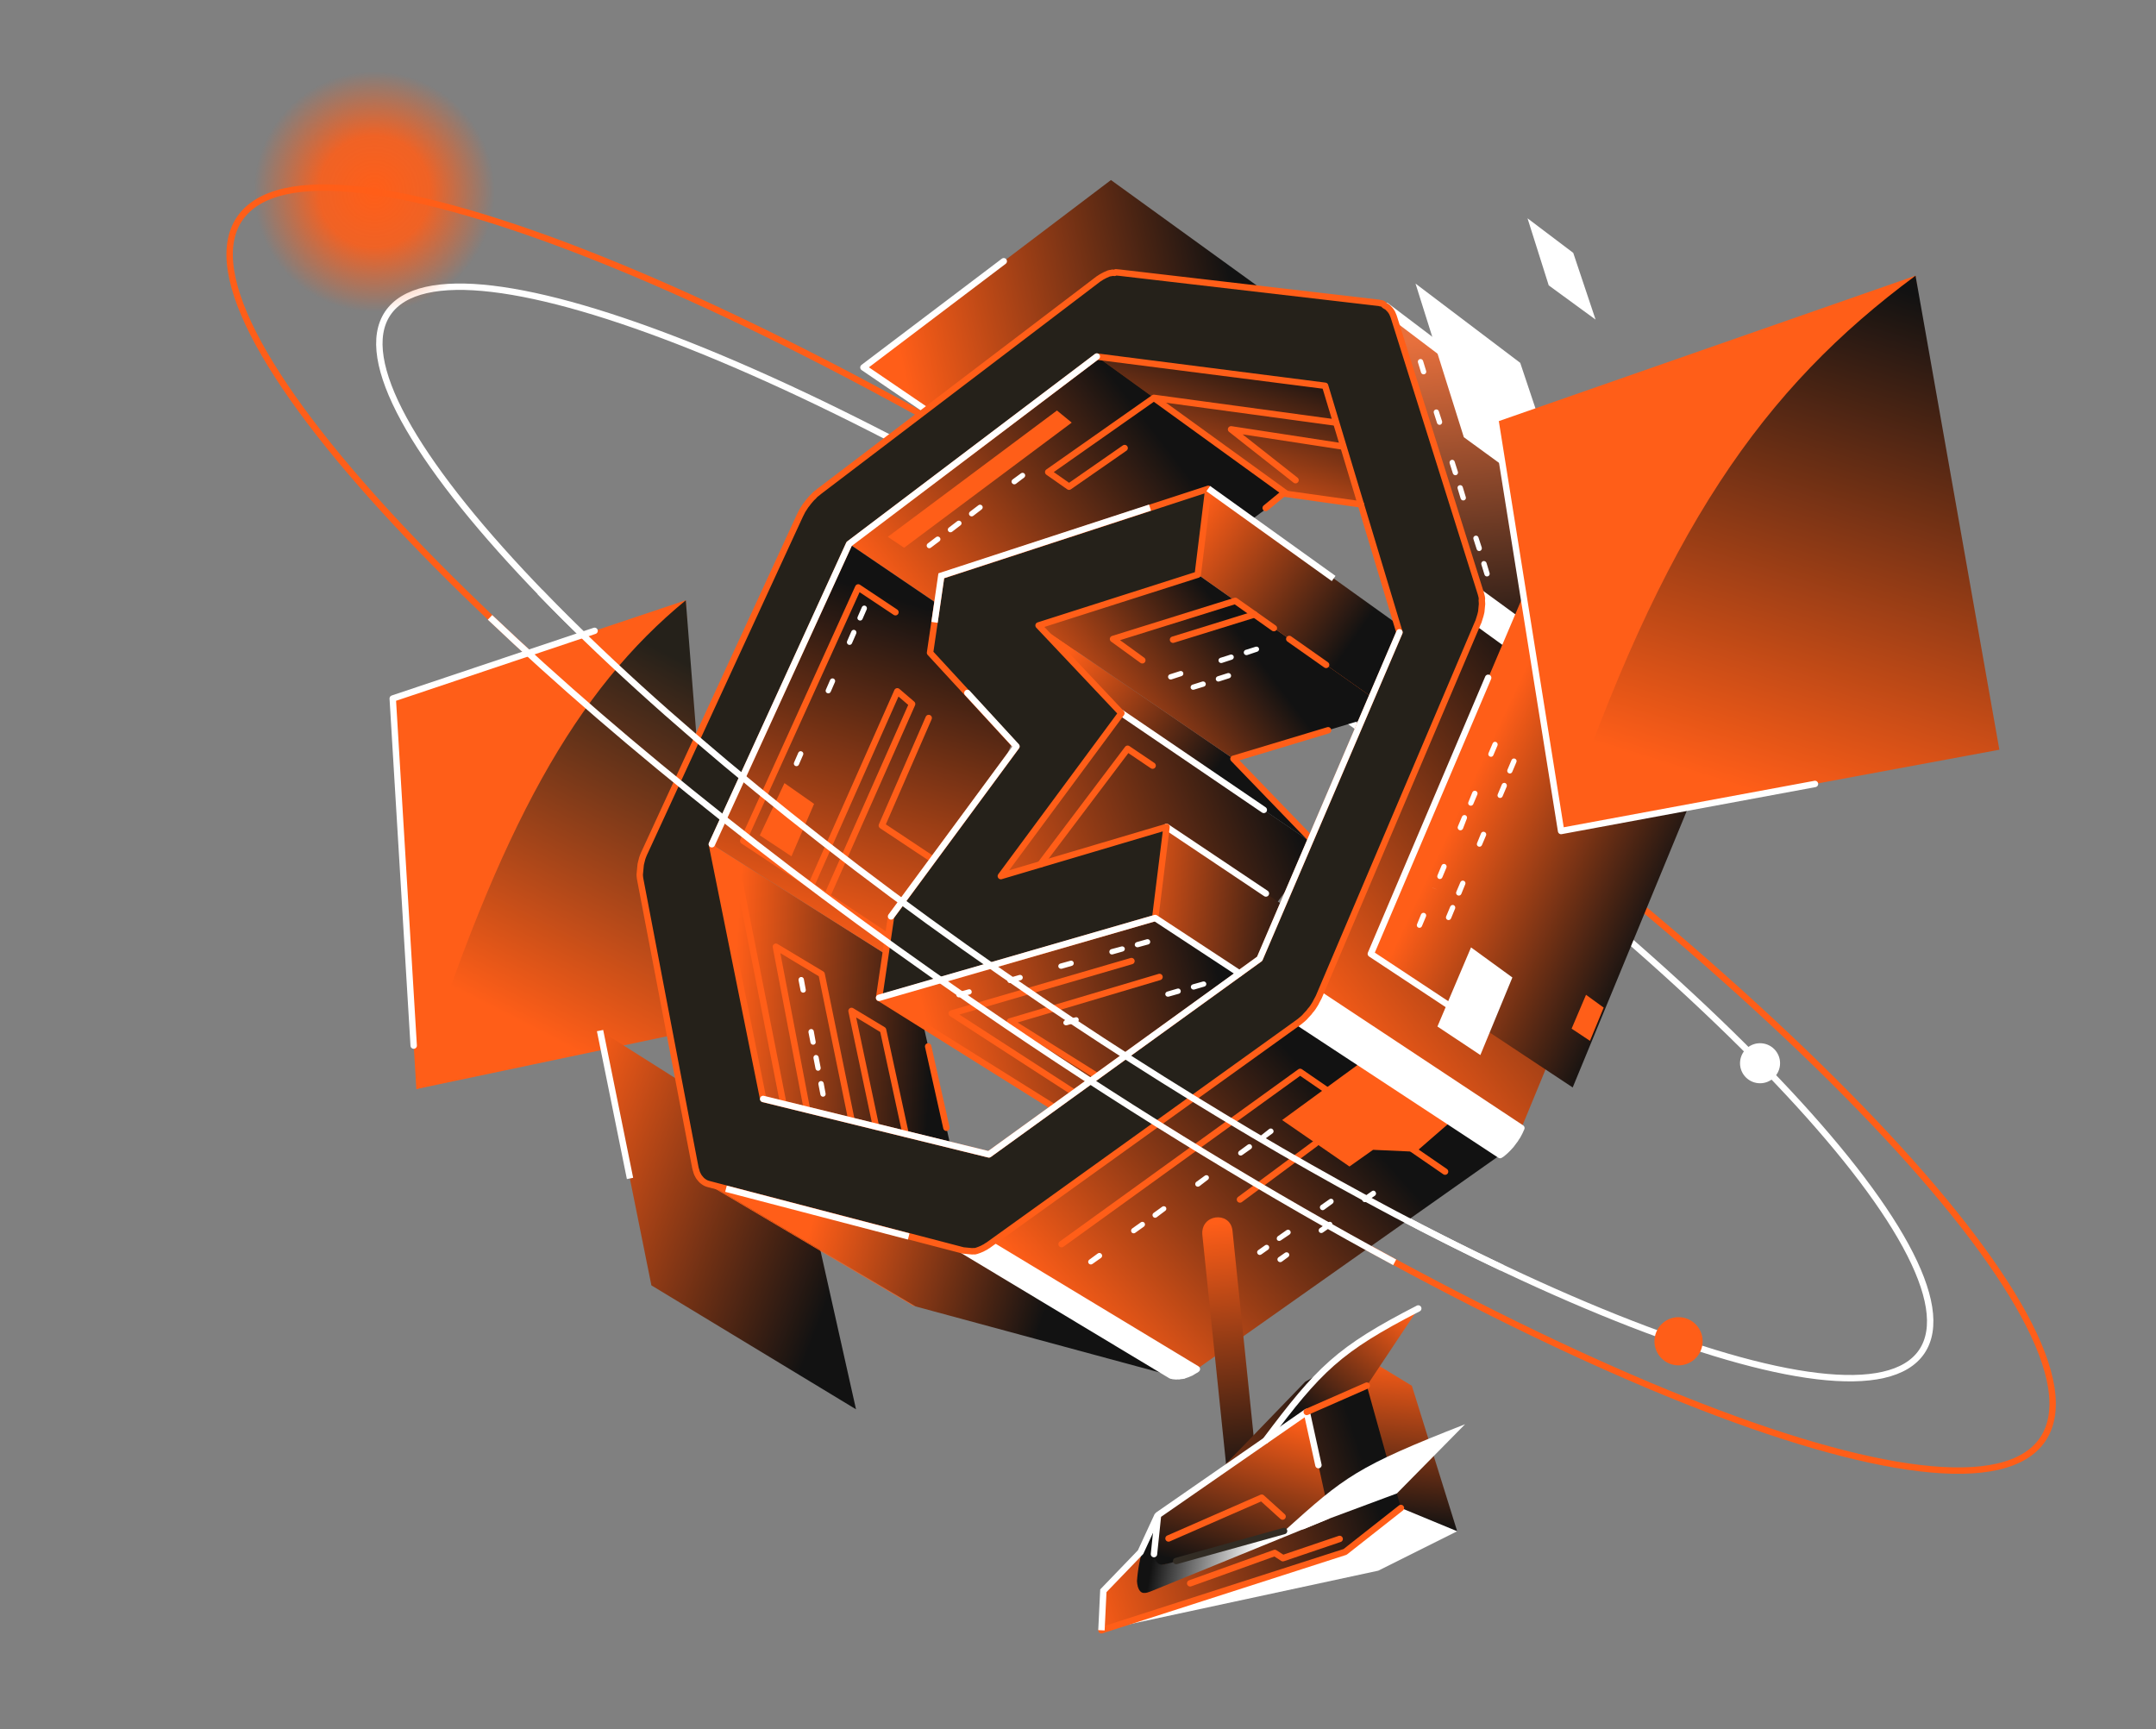 <svg width="1011" height="811" viewBox="0 0 1011 811" fill="none" xmlns="http://www.w3.org/2000/svg">
<rect x="0" y="0" width="1011" height="811" fill="#808080" stroke="none"/>
<path d="M957.875 675.025C992.426 623.99 831.157 454.475 597.67 296.404C364.184 138.333 146.897 51.562 112.346 102.598C77.795 153.633 239.064 323.147 472.55 481.218C706.037 639.29 923.324 726.06 957.875 675.025Z" stroke="#FF5E18" stroke-width="3" stroke-miterlimit="10"/>
<path d="M901.152 633.866C930.542 590.455 793.346 446.251 594.716 311.777C396.086 177.304 211.239 103.484 181.85 146.895C152.46 190.307 289.656 334.511 488.286 468.985C686.916 603.458 871.762 677.278 901.152 633.866Z" stroke="white" stroke-width="3" stroke-miterlimit="10"/>
<path fill-rule="evenodd" clip-rule="evenodd" d="M643.605 659.401L516.498 764.526L646.3 736.573L683.308 718.08L643.605 659.401Z" fill="white"/>
<path fill-rule="evenodd" clip-rule="evenodd" d="M321.59 281.487L184.162 327.577L195.23 510.715L331.505 475.096L321.59 281.487Z" fill="#FF5E18"/>
<path fill-rule="evenodd" clip-rule="evenodd" d="M337.262 480.813L195.22 510.714C234.572 386.407 270.546 323.443 321.578 281.51L337.262 480.813Z" fill="url(#paint0_linear_704_19721)"/>
<path fill-rule="evenodd" clip-rule="evenodd" d="M404.879 172.318L495.469 233.847L609.876 148.768L520.952 84.429L404.879 172.318Z" fill="url(#paint1_linear_704_19721)"/>
<path fill-rule="evenodd" clip-rule="evenodd" d="M305.448 602.773L401.405 660.898L374.864 542.411L281.397 483.302L305.448 602.773Z" fill="url(#paint2_linear_704_19721)"/>
<path fill-rule="evenodd" clip-rule="evenodd" d="M525.827 334.329L618.063 397.163L563.068 471.907L469.315 410.824L525.827 334.329Z" fill="url(#paint3_linear_704_19721)"/>
<path fill-rule="evenodd" clip-rule="evenodd" d="M357.865 515.353L453.822 573.477L427.207 454.984L333.787 395.905L357.865 515.353Z" fill="url(#paint4_linear_704_19721)"/>
<path fill-rule="evenodd" clip-rule="evenodd" d="M402.267 246.336L492.647 307.97L492.64 308.044L402.193 246.329L402.267 246.336Z" fill="#FF5E18"/>
<path fill-rule="evenodd" clip-rule="evenodd" d="M398.183 255.08L488.773 316.609L603.227 231.56L514.331 167.198L398.183 255.08Z" fill="url(#paint5_linear_704_19721)"/>
<path fill-rule="evenodd" clip-rule="evenodd" d="M487.022 293.208L578.405 355.836L618.071 397.167L525.835 334.332L487.022 293.208Z" fill="url(#paint6_linear_704_19721)"/>
<path fill-rule="evenodd" clip-rule="evenodd" d="M547.019 387.793L640.236 450.297L635.802 492.447L541.707 430.508L547.019 387.793Z" fill="url(#paint7_linear_704_19721)"/>
<path fill-rule="evenodd" clip-rule="evenodd" d="M330.271 554.462L427.066 611.644L427.56 611.965L428.152 612.297L428.733 612.477L429.389 612.665L332.623 555.436L331.969 555.223L331.388 555.043L330.863 554.793L330.271 554.462Z" fill="#FF5E18"/>
<path fill-rule="evenodd" clip-rule="evenodd" d="M332.623 555.438L429.389 612.667L549.096 645.064L451.686 586.476L332.623 555.438Z" fill="url(#paint8_linear_704_19721)"/>
<path fill-rule="evenodd" clip-rule="evenodd" d="M541.707 430.509L635.801 492.448L507.223 527.431L412.222 467.925L541.707 430.509Z" fill="url(#paint9_linear_704_19721)"/>
<path fill-rule="evenodd" clip-rule="evenodd" d="M618.79 466.336L713.414 529L783.905 358.086L692.794 292.09L618.79 466.336Z" fill="url(#paint10_linear_704_19721)"/>
<path fill-rule="evenodd" clip-rule="evenodd" d="M521.832 161.55L610.617 226.026L610.536 226.093L521.782 161.545L521.832 161.55Z" fill="#FF5E18"/>
<path fill-rule="evenodd" clip-rule="evenodd" d="M561.675 269.383L652.572 333.437L578.405 355.835L487.022 293.207L561.675 269.383Z" fill="url(#paint11_linear_704_19721)"/>
<path fill-rule="evenodd" clip-rule="evenodd" d="M514.33 167.198L603.227 231.559L710.51 246.97L621.376 180.914L514.33 167.198Z" fill="url(#paint12_linear_704_19721)"/>
<path fill-rule="evenodd" clip-rule="evenodd" d="M463.992 583.262L561.235 642.034L703.433 541.672L608.578 479.336L463.992 583.262Z" fill="url(#paint13_linear_704_19721)"/>
<path fill-rule="evenodd" clip-rule="evenodd" d="M333.787 395.907L427.207 454.986L488.768 316.609L398.178 255.08L333.787 395.907Z" fill="url(#paint14_linear_704_19721)"/>
<path fill-rule="evenodd" clip-rule="evenodd" d="M566.599 229.125L656.719 293.728L652.569 333.435L561.672 269.381L566.599 229.125Z" fill="url(#paint15_linear_704_19721)"/>
<path fill-rule="evenodd" clip-rule="evenodd" d="M694.189 277.998L784.955 344.211L741.827 215.202L653.42 148.342L694.189 277.998Z" fill="url(#paint16_linear_704_19721)"/>
<path d="M419.896 287.105L402.442 275.476L348.515 394.32L416.461 439.257" stroke="#FF5E18" stroke-width="3" stroke-linecap="round" stroke-linejoin="round"/>
<path fill-rule="evenodd" clip-rule="evenodd" d="M692.79 292.091L783.901 358.087L784.263 357.173L784.551 356.253L784.838 355.332L785.077 354.406L785.29 353.478L785.45 352.595L785.614 351.663L785.697 350.797L785.78 349.932L785.791 349.034L785.743 348.231L785.68 347.327L785.557 346.516L785.431 345.755L785.23 344.988L784.954 344.213L694.189 278L694.39 278.768L694.591 279.536L694.713 280.346L694.783 281.176L694.824 282.054L694.894 282.884L694.812 283.75L694.778 284.62L694.636 285.58L694.549 286.495L694.311 287.42L694.095 288.373L693.809 289.269L693.494 290.212L693.206 291.133L692.79 292.091Z" fill="white" stroke="white" stroke-width="3" stroke-linecap="round" stroke-linejoin="round"/>
<path d="M380.41 415.193L420.765 324.199L427.707 330.154L387.781 420.316" stroke="#FF5E18" stroke-width="3" stroke-linecap="round" stroke-linejoin="round"/>
<path d="M626.636 198.211L541.077 186.576L491.526 221.388L501.302 228.239L527.369 210.12" stroke="#FF5E18" stroke-width="3" stroke-linecap="round" stroke-linejoin="round"/>
<path fill-rule="evenodd" clip-rule="evenodd" d="M642.848 447.305L737.472 509.968L807.958 339.104L716.959 272.994C692.264 331.09 667.561 389.194 642.848 447.305Z" fill="url(#paint17_linear_704_19721)"/>
<path fill-rule="evenodd" clip-rule="evenodd" d="M726.234 133.826L748.206 149.879L737.726 118.58L716.292 102.378L726.234 133.826Z" fill="white"/>
<path fill-rule="evenodd" clip-rule="evenodd" d="M674.046 481.385L694.177 494.766L709.189 458.395L689.801 444.286L674.046 481.385Z" fill="white"/>
<path fill-rule="evenodd" clip-rule="evenodd" d="M679.98 526.274L637.79 498.527L601.217 525.248L632.797 547.038L643.853 539.212L664.03 540.12L679.98 526.274Z" fill="#FF5E18"/>
<path d="M535.658 309.642L521.913 299.666L579.253 281.772L597.345 294.559" stroke="#FF5E18" stroke-width="3" stroke-linecap="round" stroke-linejoin="round"/>
<path d="M604.574 299.642L621.852 311.802" stroke="#FF5E18" stroke-width="3" stroke-linecap="round" stroke-linejoin="round"/>
<path d="M607.506 225.179L577.27 201.347L630.025 209.442" stroke="#FF5E18" stroke-width="3" stroke-linecap="round" stroke-linejoin="round"/>
<path d="M509.381 516.107L446.285 475.253L530.566 450.704" stroke="#FF5E18" stroke-width="3" stroke-linecap="round" stroke-linejoin="round"/>
<path fill-rule="evenodd" clip-rule="evenodd" d="M608.583 479.335L703.437 541.671L704.236 541.149L704.995 540.523L705.783 539.85L706.47 539.192L707.216 538.439L707.912 537.683L708.581 536.948L709.211 536.11L709.813 535.294L710.44 534.481L710.999 533.586L711.552 532.765L712.038 531.864L712.555 530.89L712.967 529.981L713.41 529L663.775 496.123L618.786 466.336L618.343 467.317L617.85 468.293L617.34 469.193L616.847 470.169L616.287 471.063L615.727 471.958L615.118 472.848L614.417 473.655L613.79 474.468L613.118 475.227L612.368 476.029L611.672 476.786L610.933 477.464L610.122 478.11L609.388 478.738L608.583 479.335Z" fill="white" stroke="white" stroke-width="3" stroke-linecap="round" stroke-linejoin="round"/>
<path d="M434.258 192.324L404.879 172.317L470.689 122.516" stroke="white" stroke-width="3" stroke-linecap="round" stroke-linejoin="round"/>
<path d="M295.431 552.626L281.379 483.301" stroke="white" stroke-width="3" stroke-miterlimit="10"/>
<path d="M547.015 387.792L593.614 419.006" stroke="white" stroke-width="3" stroke-linecap="round" stroke-linejoin="round"/>
<path d="M550.055 299.99L588.325 288.131" stroke="#FF5E18" stroke-width="3" stroke-linecap="round" stroke-linejoin="round"/>
<path d="M449.13 410.813L413.513 387.14L435.485 336.711" stroke="#FF5E18" stroke-width="3" stroke-linecap="round" stroke-linejoin="round"/>
<path fill-rule="evenodd" clip-rule="evenodd" d="M653.422 148.344L741.83 215.205L741.615 214.585L741.278 213.929L740.989 213.302L740.645 212.72L740.27 212.21L739.845 211.695L739.413 211.255L738.934 210.785L738.42 210.411L650.094 143.484L650.608 143.857L651.04 144.298L651.469 144.763L651.894 145.278L652.245 145.786L652.588 146.368L652.878 146.995L653.142 147.619L653.422 148.344Z" fill="white" stroke="white" stroke-width="3" stroke-linecap="round" stroke-linejoin="round"/>
<path fill-rule="evenodd" clip-rule="evenodd" d="M590.21 696.241L577.394 710.462L563.837 579.393C562.707 569.302 576.625 567.815 577.911 576.797L590.21 696.241Z" fill="url(#paint18_linear_704_19721)"/>
<path fill-rule="evenodd" clip-rule="evenodd" d="M686.424 205.034L736.837 241.779L712.872 170.157L663.773 132.989L686.424 205.034Z" fill="white"/>
<path d="M347.04 414.719L370.493 533.658" stroke="#FF5E18" stroke-width="3" stroke-linecap="round" stroke-linejoin="round"/>
<path fill-rule="evenodd" clip-rule="evenodd" d="M451.681 586.475L549.091 645.063L549.405 645.168L549.751 645.202L550.066 645.306L550.486 645.347L550.807 645.377L551.228 645.418L551.549 645.449L551.903 645.407L552.305 645.371L552.652 645.404L553.052 645.393L553.388 645.275L553.815 645.241L554.216 645.23L554.551 645.112L554.983 645.029L457.605 586.369L457.245 586.484L456.845 586.495L456.484 586.611L456.077 586.696L455.723 586.738L455.321 586.774L454.97 586.79L454.567 586.826L454.245 586.796L453.825 586.755L453.496 586.799L453.076 586.759L452.762 586.654L452.415 586.621L452.094 586.59L451.681 586.475Z" fill="white" stroke="white" stroke-width="3" stroke-linecap="round" stroke-linejoin="round"/>
<path fill-rule="evenodd" clip-rule="evenodd" d="M457.608 586.368L554.986 645.028L555.322 644.911L555.754 644.827L556.095 644.66L556.529 644.552L556.944 644.392L557.284 644.225L557.724 644.067L558.064 643.9L558.504 643.743L558.851 643.501L559.273 643.267L559.645 643.028L560.067 642.794L560.439 642.555L560.858 642.346L561.238 642.033L463.995 583.261L463.569 583.545L463.196 583.784L462.775 584.018L462.395 584.331L461.974 584.565L461.609 584.73L461.187 584.964L460.767 585.173L460.4 585.363L459.985 585.523L459.62 585.687L459.206 585.847L458.791 586.007L458.431 586.123L458.016 586.282L457.608 586.368Z" fill="white" stroke="white" stroke-width="3" stroke-linecap="round" stroke-linejoin="round"/>
<path fill-rule="evenodd" clip-rule="evenodd" d="M736.963 482.391L745.574 488.107L752.007 472.526L743.723 466.517L736.963 482.391Z" fill="#FF5E18"/>
<path fill-rule="evenodd" clip-rule="evenodd" d="M898.238 129.28L701.396 197.983L732.031 389.707L927.615 340.4L898.238 129.28Z" fill="#FF5E18"/>
<path fill-rule="evenodd" clip-rule="evenodd" d="M937.551 351.584L732.032 389.708C779.869 248.194 826.929 182.049 898.239 129.28L937.551 351.584Z" fill="url(#paint19_linear_704_19721)"/>
<path d="M412.222 467.926L494.253 519.277" stroke="#FF5E18" stroke-width="3" stroke-miterlimit="10"/>
<path d="M381.165 534.729L363.824 443.976L385.276 456.86L403.146 544.17" stroke="#FF5E18" stroke-width="3" stroke-linecap="round" stroke-linejoin="round"/>
<path d="M525.829 334.329L592.626 379.804" stroke="white" stroke-width="3" stroke-linecap="round" stroke-linejoin="round"/>
<path fill-rule="evenodd" clip-rule="evenodd" d="M469.317 410.852L547.016 387.794L541.704 430.509L412.209 468.025L417.835 429.857L476.629 350.111L436.118 306.128L441.389 270.097L566.612 229.228L561.661 269.482L487.008 293.306L525.843 334.458L469.317 410.852ZM513.637 131.919L384.063 230.495L383.41 231.056L382.685 231.586L382.003 232.194L381.413 232.886L380.731 233.495L380.116 234.185L379.525 234.877L378.903 235.641L378.358 236.387L377.735 237.151L377.264 237.905L376.709 238.75L376.237 239.503L375.806 240.361L375.377 241.193L374.973 242.028L302.528 399.203L302.089 400.135L301.734 400.974L301.372 401.888L301.092 402.734L300.885 403.588L300.647 404.514L300.438 405.392L300.362 406.183L300.277 407.074L300.128 408.632L300.057 409.373L299.979 410.189L300.031 410.943L300.109 411.699L300.235 412.46L326.063 547.524L326.264 548.292L326.472 548.985L326.677 549.704L326.935 550.402L327.232 550.955L327.568 551.611L327.919 552.119L328.344 552.633L328.768 553.148L329.2 553.589L329.711 553.987L330.225 554.361L330.792 554.69L331.317 554.94L331.921 555.147L332.577 555.335L451.638 586.398L452.034 586.436L452.702 586.499L453.048 586.533L453.444 586.57L453.79 586.604L454.532 586.675L454.927 586.712L455.249 586.743L455.669 586.783L455.991 586.814L456.423 586.731L456.744 586.762L457.165 586.802L457.501 586.684L457.908 586.599L458.347 586.441L458.683 586.323L459.122 586.166L459.537 586.006L459.877 585.839L460.317 585.681L460.657 585.514L461.104 585.282L461.525 585.048L461.866 584.881L462.312 584.649L462.667 584.334L463.111 584.127L463.458 583.886L463.887 583.577L608.597 479.663L609.403 479.066L610.135 478.462L610.948 477.791L611.686 477.113L612.358 476.354L613.108 475.553L613.805 474.796L614.407 473.98L615.108 473.174L615.742 472.286L616.302 471.391L616.862 470.496L617.354 469.52L617.84 468.619L618.358 467.645L618.774 466.686L692.852 292.448L693.295 291.467L693.583 290.546L693.871 289.625L694.159 288.704L694.397 287.779L694.611 286.851L694.701 285.911L694.791 284.972L694.876 284.081L694.959 283.216L694.911 282.413L694.848 281.508L694.923 280.717L694.804 279.882L694.603 279.114L694.402 278.346L653.608 148.688L653.35 147.989L653.063 147.338L652.798 146.713L652.43 146.129L652.079 145.621L651.654 145.107L651.222 144.666L650.793 144.201L650.28 143.827L649.712 143.498L649.194 143.174L648.534 142.512L647.934 142.255L647.267 142.191L646.611 142.003L645.943 141.939L525.179 127.883L524.833 127.85L524.511 127.819L523.844 127.755L523.572 127.729L523.225 127.696L522.651 127.966L522.304 127.933L521.983 127.902L521.637 127.869L521.303 127.961L520.943 128.077L520.621 128.046L520.261 128.161L519.903 128.252C517.634 129.136 515.519 130.374 513.637 131.919ZM514.326 167.223L621.374 180.915L656.248 296.555L590.705 449.675L463.733 541.387L357.886 515.407L333.811 395.934L398.178 255.105L514.326 167.223Z" fill="#25211A" stroke="#FF5E18" stroke-width="3" stroke-linecap="round" stroke-linejoin="round"/>
<path fill-rule="evenodd" clip-rule="evenodd" d="M656.925 707.169L628.364 674.962L636.639 634.402L662.062 649.863L683.307 718.08L656.925 707.169Z" fill="url(#paint20_linear_704_19721)"/>
<path d="M701.396 197.983L732.031 389.708L851.088 367.639" stroke="white" stroke-width="3" stroke-linecap="round" stroke-linejoin="round"/>
<path fill-rule="evenodd" clip-rule="evenodd" d="M630.739 727.772L516.49 764.526L517.391 745.995L612.103 647.925L636.632 634.402L656.918 707.169L630.739 727.772Z" fill="url(#paint21_linear_704_19721)"/>
<path fill-rule="evenodd" clip-rule="evenodd" d="M542.908 710.48C537.265 719.898 533.924 730.514 533.154 741.465C533.193 742.32 533.321 743.169 533.535 743.997C534.764 748.108 537.217 747.245 540.097 746.098L623.749 711.955L545.276 733.716C544.464 726.027 543.707 718.293 542.908 710.48Z" fill="url(#paint22_linear_704_19721)"/>
<path fill-rule="evenodd" clip-rule="evenodd" d="M543.097 733.208C539.914 731.007 540.559 722.184 543.026 710.492L612.777 662.266L623.729 712.103L548.325 733.085C546.598 733.394 544.689 734.309 543.097 733.208Z" fill="url(#paint23_linear_704_19721)"/>
<path fill-rule="evenodd" clip-rule="evenodd" d="M655.035 700.351L623.775 711.982L611.355 717.107L602.186 718.002C630.586 692.445 636.045 687.827 687.016 667.9L655.035 700.351Z" fill="white"/>
<path d="M340.432 557.458L426.11 579.834" stroke="white" stroke-width="3" stroke-miterlimit="10"/>
<path fill-rule="evenodd" clip-rule="evenodd" d="M371.126 401.575L356.295 391.745L367.849 367.247L381.741 376.987L371.126 401.575Z" fill="#FF5E18"/>
<path fill-rule="evenodd" clip-rule="evenodd" d="M502.55 198.188L495.632 192.509L416.316 251.748L423.961 256.873L502.55 198.188Z" fill="#FF5E18"/>
<path d="M487.816 405.359L528.769 351.132L540.49 359.042" stroke="#FF5E18" stroke-width="3" stroke-linecap="round" stroke-linejoin="round"/>
<path d="M514.486 504.668L473.568 479.014L543.72 458.154" stroke="#FF5E18" stroke-width="3" stroke-linecap="round" stroke-linejoin="round"/>
<path d="M410.776 528.355L399.301 474.076L414.094 483.004L424.673 531.782" stroke="#FF5E18" stroke-width="3" stroke-linecap="round" stroke-linejoin="round"/>
<path d="M435.242 490.718L443.793 528.871" stroke="#FF5E18" stroke-width="3" stroke-linecap="round" stroke-linejoin="round"/>
<path d="M593.503 238.215L601.765 231.419L638.186 236.528" stroke="#FF5E18" stroke-width="3" stroke-linecap="round" stroke-linejoin="round"/>
<path d="M541.074 186.576L603.226 231.557" stroke="#FF5E18" stroke-width="3" stroke-miterlimit="10"/>
<path d="M566.598 229.125L625.377 271.287" stroke="white" stroke-width="3" stroke-miterlimit="10"/>
<path d="M614.705 393.448L578.401 355.832L622.78 342.462" stroke="#FF5E18" stroke-width="3" stroke-linecap="round" stroke-linejoin="round"/>
<path d="M497.788 583.452L609.662 502.672L677.633 549.433" stroke="#FF5E18" stroke-width="3" stroke-linecap="round" stroke-linejoin="round"/>
<path d="M453.629 324.973L476.637 350.01L417.844 429.756" stroke="white" stroke-width="3" stroke-linecap="round" stroke-linejoin="round"/>
<path d="M438.232 291.855L441.397 269.997L539.264 238.039" stroke="white" stroke-width="3" stroke-miterlimit="10"/>
<path d="M374.453 459.643C374.413 459.312 374.497 458.979 374.689 458.706C374.881 458.434 375.168 458.243 375.493 458.171C375.655 458.141 375.821 458.143 375.982 458.178C376.143 458.213 376.295 458.279 376.43 458.373C376.565 458.468 376.68 458.588 376.768 458.727C376.856 458.866 376.916 459.021 376.943 459.183L377.829 464.009C377.872 464.169 377.881 464.335 377.856 464.498C377.831 464.661 377.772 464.817 377.684 464.957C377.595 465.096 377.479 465.215 377.342 465.308C377.205 465.4 377.051 465.462 376.888 465.491C376.728 465.526 376.562 465.529 376.4 465.499C376.239 465.469 376.085 465.408 375.947 465.318C375.809 465.228 375.691 465.112 375.598 464.976C375.506 464.84 375.441 464.687 375.409 464.526L374.453 459.643ZM387.132 512.815C387.167 512.976 387.169 513.142 387.14 513.303C387.11 513.465 387.048 513.619 386.958 513.757C386.869 513.894 386.753 514.013 386.617 514.105C386.481 514.198 386.328 514.262 386.167 514.295C385.847 514.352 385.518 514.283 385.247 514.104C384.976 513.925 384.785 513.649 384.712 513.332L383.759 508.425C383.712 508.099 383.79 507.768 383.978 507.499C384.166 507.23 384.45 507.042 384.771 506.974C385.102 506.913 385.442 506.986 385.719 507.176C385.995 507.367 386.185 507.659 386.247 507.989L387.132 512.815ZM384.826 500.666C384.88 500.995 384.805 501.333 384.616 501.607C384.427 501.882 384.139 502.074 383.812 502.141C383.49 502.186 383.163 502.103 382.902 501.91C382.64 501.717 382.465 501.429 382.413 501.108L381.458 496.225C381.401 495.902 381.469 495.57 381.648 495.295C381.827 495.02 382.104 494.824 382.423 494.746C382.748 494.698 383.079 494.777 383.349 494.965C383.618 495.153 383.806 495.436 383.874 495.758L384.826 500.666ZM382.476 488.462C382.515 488.619 382.521 488.783 382.494 488.943C382.467 489.103 382.408 489.256 382.321 489.393C382.233 489.529 382.118 489.646 381.983 489.737C381.849 489.827 381.697 489.889 381.538 489.919C381.207 489.98 380.867 489.907 380.59 489.717C380.314 489.527 380.124 489.235 380.062 488.905L379.103 484.071C379.061 483.743 379.141 483.412 379.328 483.139C379.515 482.867 379.796 482.674 380.117 482.596C380.278 482.558 380.445 482.552 380.608 482.581C380.771 482.609 380.926 482.67 381.065 482.76C381.203 482.851 381.322 482.968 381.413 483.106C381.505 483.244 381.567 483.398 381.597 483.561L382.476 488.462Z" fill="white"/>
<path d="M404.153 284.724C404.215 284.576 404.306 284.441 404.421 284.328C404.536 284.215 404.673 284.126 404.822 284.066C404.972 284.006 405.132 283.976 405.293 283.979C405.455 283.981 405.614 284.015 405.762 284.08C406.071 284.218 406.314 284.472 406.437 284.787C406.561 285.102 406.556 285.454 406.424 285.765L404.441 290.317C404.374 290.464 404.278 290.596 404.159 290.705C404.041 290.814 403.902 290.899 403.75 290.954C403.599 291.009 403.438 291.034 403.277 291.026C403.115 291.019 402.957 290.979 402.812 290.91C402.658 290.85 402.518 290.76 402.401 290.643C402.284 290.527 402.192 290.388 402.132 290.234C402.072 290.08 402.044 289.916 402.05 289.751C402.057 289.586 402.097 289.425 402.17 289.276L404.153 284.724ZM374.626 358.538C374.563 358.69 374.471 358.827 374.354 358.943C374.238 359.059 374.099 359.151 373.947 359.213C373.795 359.275 373.632 359.306 373.468 359.305C373.304 359.303 373.141 359.269 372.99 359.205C372.841 359.142 372.707 359.051 372.593 358.936C372.48 358.821 372.391 358.685 372.331 358.535C372.271 358.385 372.242 358.225 372.244 358.064C372.247 357.903 372.281 357.744 372.345 357.596L374.331 353.019C374.39 352.868 374.48 352.731 374.595 352.616C374.709 352.501 374.846 352.411 374.996 352.35C375.147 352.29 375.308 352.261 375.471 352.265C375.633 352.269 375.793 352.307 375.94 352.375C376.091 352.435 376.229 352.524 376.344 352.639C376.46 352.753 376.552 352.889 376.615 353.039C376.677 353.189 376.709 353.35 376.708 353.513C376.707 353.676 376.673 353.837 376.609 353.986L374.626 358.538ZM389.548 324.404C389.417 324.706 389.17 324.943 388.864 325.063C388.558 325.183 388.216 325.177 387.914 325.046C387.761 324.99 387.621 324.902 387.504 324.788C387.387 324.674 387.295 324.537 387.235 324.385C387.174 324.233 387.146 324.071 387.152 323.907C387.158 323.744 387.198 323.584 387.27 323.437L389.253 318.885C389.38 318.584 389.62 318.345 389.921 318.22C390.223 318.095 390.562 318.093 390.864 318.216C391.016 318.279 391.154 318.371 391.27 318.488C391.386 318.604 391.477 318.743 391.539 318.895C391.601 319.047 391.633 319.21 391.631 319.374C391.63 319.539 391.596 319.701 391.531 319.852L389.548 324.404ZM399.508 301.699C399.373 302.001 399.124 302.236 398.816 302.354C398.507 302.472 398.165 302.463 397.863 302.328C397.562 302.193 397.326 301.944 397.208 301.636C397.09 301.327 397.1 300.984 397.234 300.683L399.217 296.131C399.277 295.977 399.368 295.837 399.484 295.719C399.6 295.601 399.739 295.508 399.892 295.446C400.045 295.383 400.209 295.353 400.375 295.356C400.54 295.359 400.703 295.396 400.853 295.464C401.006 295.532 401.144 295.63 401.259 295.751C401.374 295.873 401.464 296.016 401.523 296.173C401.582 296.329 401.61 296.496 401.604 296.663C401.599 296.831 401.56 296.995 401.491 297.147L399.508 301.699Z" fill="white"/>
<path d="M193.987 490.333L184.162 327.578L278.814 295.836" stroke="white" stroke-width="3" stroke-linecap="round" stroke-linejoin="round"/>
<path d="M595.204 529.413C595.474 529.229 595.806 529.159 596.127 529.218C596.448 529.277 596.734 529.46 596.921 529.727C597.029 529.85 597.11 529.993 597.16 530.148C597.21 530.303 597.228 530.467 597.213 530.629C597.197 530.791 597.149 530.948 597.07 531.091C596.991 531.234 596.884 531.359 596.755 531.458L592.756 534.395C592.494 534.589 592.17 534.679 591.846 534.648C591.521 534.617 591.22 534.467 591 534.227C590.902 534.093 590.832 533.941 590.794 533.78C590.757 533.618 590.753 533.451 590.783 533.288C590.812 533.125 590.875 532.969 590.967 532.831C591.059 532.693 591.178 532.575 591.316 532.485L595.204 529.413ZM512.225 592.769C511.949 592.948 511.615 593.015 511.291 592.956C510.968 592.897 510.679 592.717 510.483 592.453C510.299 592.183 510.229 591.851 510.288 591.53C510.347 591.208 510.53 590.923 510.797 590.736L514.797 587.8C515.068 587.611 515.402 587.536 515.728 587.591C516.054 587.645 516.345 587.825 516.541 588.091C516.746 588.348 516.844 588.675 516.812 589.003C516.781 589.331 516.623 589.634 516.373 589.847L512.225 592.769ZM532.317 578.147C532.185 578.243 532.036 578.311 531.878 578.349C531.72 578.386 531.556 578.391 531.396 578.364C531.236 578.338 531.083 578.279 530.945 578.192C530.808 578.105 530.69 577.991 530.597 577.857C530.421 577.582 530.353 577.251 530.407 576.929C530.461 576.607 530.633 576.316 530.889 576.113L534.906 573.254C535.159 573.049 535.482 572.952 535.806 572.983C536.129 573.014 536.428 573.171 536.637 573.419C536.843 573.676 536.94 574.004 536.909 574.331C536.878 574.659 536.72 574.962 536.469 575.175L532.317 578.147ZM542.374 570.849C542.242 570.947 542.092 571.016 541.933 571.054C541.773 571.091 541.608 571.095 541.447 571.066C541.286 571.036 541.133 570.974 540.997 570.882C540.861 570.791 540.745 570.673 540.657 570.535C540.561 570.404 540.492 570.255 540.455 570.097C540.417 569.938 540.412 569.774 540.439 569.614C540.466 569.454 540.525 569.301 540.612 569.164C540.699 569.027 540.813 568.908 540.946 568.816L544.941 565.929C545.198 565.723 545.525 565.626 545.853 565.657C546.181 565.689 546.483 565.846 546.697 566.097C546.795 566.23 546.865 566.383 546.902 566.544C546.94 566.705 546.944 566.873 546.914 567.036C546.884 567.199 546.822 567.354 546.73 567.492C546.638 567.63 546.519 567.748 546.38 567.838L542.374 570.849ZM562.49 556.229C562.233 556.434 561.906 556.532 561.578 556.5C561.251 556.469 560.948 556.311 560.734 556.061C560.535 555.801 560.441 555.476 560.472 555.15C560.503 554.824 560.657 554.522 560.903 554.305L564.927 551.371C565.18 551.167 565.503 551.069 565.826 551.1C566.15 551.131 566.448 551.288 566.658 551.537C566.757 551.667 566.829 551.816 566.868 551.974C566.908 552.133 566.914 552.298 566.887 552.459C566.86 552.62 566.8 552.774 566.71 552.911C566.621 553.049 566.505 553.166 566.369 553.256L562.49 556.229ZM582.58 541.631C582.323 541.837 581.996 541.934 581.668 541.903C581.34 541.871 581.037 541.714 580.824 541.463C580.726 541.33 580.656 541.177 580.618 541.016C580.581 540.854 580.577 540.687 580.607 540.524C580.636 540.361 580.699 540.206 580.791 540.068C580.883 539.93 581.001 539.812 581.14 539.721L585.14 536.785C585.273 536.687 585.426 536.617 585.587 536.58C585.748 536.542 585.916 536.538 586.079 536.568C586.242 536.598 586.397 536.66 586.535 536.752C586.673 536.844 586.791 536.963 586.882 537.102C586.979 537.233 587.049 537.383 587.086 537.542C587.124 537.702 587.128 537.867 587.098 538.028C587.069 538.189 587.006 538.343 586.915 538.479C586.824 538.615 586.705 538.73 586.567 538.818L582.58 541.631Z" fill="white"/>
<path d="M601.014 591.711C600.737 591.872 600.412 591.929 600.097 591.871C599.782 591.814 599.498 591.645 599.297 591.397C599.189 591.275 599.108 591.131 599.058 590.976C599.007 590.821 598.989 590.658 599.005 590.495C599.021 590.333 599.069 590.176 599.148 590.033C599.227 589.891 599.334 589.766 599.463 589.666L602.593 587.47C602.868 587.293 603.199 587.226 603.521 587.279C603.843 587.333 604.134 587.505 604.337 587.762C604.435 587.895 604.505 588.047 604.542 588.209C604.579 588.37 604.583 588.538 604.554 588.701C604.524 588.864 604.461 589.019 604.37 589.157C604.278 589.295 604.159 589.413 604.02 589.503L601.014 591.711ZM620.373 577.967C620.115 578.172 619.788 578.27 619.461 578.238C619.133 578.207 618.83 578.049 618.617 577.799C618.417 577.539 618.323 577.213 618.355 576.888C618.386 576.562 618.54 576.26 618.785 576.043L622.851 573.188C622.985 573.091 623.136 573.022 623.296 572.985C623.456 572.947 623.622 572.942 623.784 572.969C623.947 572.996 624.102 573.055 624.241 573.143C624.38 573.231 624.501 573.345 624.595 573.48C624.772 573.755 624.84 574.085 624.786 574.408C624.732 574.73 624.56 575.021 624.304 575.224L620.373 577.967ZM640.673 563.514C640.541 563.612 640.391 563.681 640.232 563.719C640.073 563.756 639.907 563.76 639.746 563.73C639.585 563.701 639.432 563.639 639.296 563.547C639.16 563.456 639.044 563.338 638.956 563.2C638.857 563.07 638.785 562.921 638.746 562.762C638.706 562.604 638.7 562.439 638.727 562.277C638.754 562.116 638.814 561.962 638.903 561.825C638.993 561.688 639.109 561.571 639.245 561.481L643.314 558.601C643.44 558.5 643.586 558.427 643.742 558.388C643.898 558.348 644.061 558.343 644.219 558.373C644.377 558.402 644.527 558.465 644.659 558.558C644.791 558.651 644.901 558.771 644.982 558.91C645.187 559.167 645.285 559.494 645.253 559.822C645.222 560.15 645.064 560.453 644.814 560.666L640.673 563.514Z" fill="white"/>
<path d="M333.787 395.906L398.178 255.079L514.326 167.198" stroke="white" stroke-width="3" stroke-linecap="round" stroke-linejoin="round"/>
<path d="M656.226 296.528L590.685 449.623L463.737 541.362L357.867 515.355" stroke="white" stroke-width="3" stroke-linecap="round" stroke-linejoin="round"/>
<path d="M581.174 456.448L541.707 430.509L412.222 467.925" stroke="white" stroke-width="3" stroke-linecap="round" stroke-linejoin="round"/>
<path fill-rule="evenodd" clip-rule="evenodd" d="M593.473 675.492L612.794 662.143L640.923 649.862L656.837 625.956L665.051 613.665C659.449 616.398 654.388 618.958 649.803 621.489C617.404 639.276 610.024 653.543 593.473 675.492Z" fill="url(#paint24_linear_704_19721)"/>
<path d="M516.498 764.526L630.746 727.772L656.926 707.168" stroke="#FF5E18" stroke-width="3" stroke-linecap="round" stroke-linejoin="round"/>
<path d="M551.524 732.043L602.134 717.972" stroke="#322C24" stroke-width="3" stroke-linecap="round" stroke-linejoin="round"/>
<path d="M541.128 728.802L543.031 710.491L612.77 662.139L618.244 687.071" stroke="white" stroke-width="3" stroke-linecap="round" stroke-linejoin="round"/>
<path d="M516.49 764.528L517.391 745.997L534.848 727.878L542.877 710.479" stroke="white" stroke-width="3" stroke-miterlimit="10"/>
<path d="M547.944 721.469L591.651 702.344L601.436 711.192" stroke="#FF5E18" stroke-width="3" stroke-linecap="round" stroke-linejoin="round"/>
<path d="M628.201 721.689L601.581 730.72L597.774 728.259L558.103 742.505" stroke="#FF5E18" stroke-width="3" stroke-linecap="round" stroke-linejoin="round"/>
<path d="M593.474 675.49C618.642 641.988 627.495 632.928 665.056 613.614" stroke="white" stroke-width="3" stroke-linecap="round" stroke-linejoin="round"/>
<path d="M640.927 649.786L612.767 662.138" stroke="#FF5E18" stroke-width="3" stroke-linecap="round" stroke-linejoin="round"/>
<path d="M537.854 440.448C538.166 440.38 538.491 440.435 538.763 440.6C539.035 440.766 539.233 441.029 539.317 441.337C539.411 441.65 539.377 441.988 539.223 442.277C539.07 442.566 538.808 442.783 538.495 442.88L533.703 444.193C533.383 444.274 533.044 444.231 532.754 444.074C532.464 443.917 532.244 443.656 532.137 443.344C532.061 443.022 532.111 442.683 532.278 442.398C532.445 442.112 532.715 441.901 533.032 441.808L537.854 440.448ZM449.998 467.675C449.839 467.719 449.672 467.731 449.507 467.709C449.343 467.688 449.185 467.634 449.041 467.551C448.898 467.467 448.773 467.356 448.674 467.223C448.574 467.091 448.502 466.94 448.462 466.779C448.422 466.625 448.413 466.464 448.436 466.306C448.46 466.148 448.514 465.996 448.597 465.86C448.68 465.724 448.789 465.605 448.919 465.512C449.048 465.419 449.195 465.352 449.351 465.317L454.148 463.954C454.301 463.906 454.462 463.89 454.621 463.908C454.781 463.927 454.935 463.978 455.073 464.06C455.211 464.141 455.33 464.251 455.423 464.381C455.516 464.512 455.581 464.661 455.612 464.818C455.662 464.97 455.68 465.13 455.666 465.289C455.651 465.448 455.604 465.602 455.527 465.742C455.451 465.882 455.346 466.005 455.221 466.103C455.095 466.201 454.95 466.272 454.796 466.312L449.998 467.675ZM473.95 460.959C473.795 461.009 473.631 461.027 473.469 461.013C473.306 460.998 473.148 460.951 473.004 460.875C472.861 460.798 472.733 460.693 472.631 460.566C472.528 460.44 472.452 460.294 472.407 460.137C472.357 459.982 472.338 459.818 472.353 459.656C472.367 459.493 472.414 459.335 472.491 459.191C472.567 459.047 472.672 458.92 472.799 458.817C472.925 458.715 473.072 458.639 473.228 458.593L478.028 457.206C478.35 457.13 478.689 457.181 478.975 457.348C479.261 457.514 479.472 457.784 479.564 458.102C479.648 458.421 479.604 458.761 479.442 459.048C479.279 459.336 479.01 459.548 478.693 459.641L473.95 460.959ZM497.821 454.309C497.5 454.363 497.171 454.303 496.891 454.139C496.61 453.975 496.396 453.719 496.284 453.414C496.202 453.091 496.25 452.749 496.417 452.462C496.585 452.174 496.859 451.964 497.18 451.877L501.923 450.559C502.078 450.509 502.242 450.491 502.405 450.505C502.567 450.52 502.725 450.567 502.869 450.643C503.013 450.72 503.14 450.825 503.243 450.951C503.345 451.078 503.421 451.224 503.467 451.381C503.561 451.695 503.527 452.033 503.373 452.322C503.22 452.611 502.958 452.827 502.645 452.924L497.821 454.309ZM521.725 447.564C521.571 447.608 521.409 447.621 521.249 447.601C521.089 447.581 520.935 447.529 520.796 447.449C520.657 447.368 520.535 447.259 520.439 447.13C520.343 447.001 520.274 446.854 520.236 446.697C520.148 446.38 520.184 446.041 520.337 445.75C520.49 445.458 520.749 445.236 521.06 445.129L525.875 443.843C526.189 443.756 526.524 443.792 526.811 443.945C527.099 444.098 527.316 444.356 527.418 444.665C527.463 444.824 527.474 444.991 527.453 445.156C527.432 445.32 527.378 445.479 527.294 445.622C527.211 445.765 527.1 445.89 526.967 445.989C526.835 446.089 526.683 446.161 526.523 446.201L521.725 447.564Z" fill="white"/>
<path d="M564.062 460.299C564.38 460.204 564.721 460.237 565.014 460.391C565.307 460.545 565.529 460.808 565.631 461.123C565.675 461.282 565.687 461.449 565.665 461.614C565.644 461.778 565.59 461.936 565.506 462.08C565.423 462.223 565.312 462.348 565.179 462.447C565.047 462.547 564.896 462.619 564.735 462.659L559.985 464.051C559.663 464.127 559.324 464.076 559.038 463.91C558.752 463.743 558.541 463.473 558.448 463.155C558.404 462.996 558.392 462.829 558.414 462.664C558.435 462.5 558.489 462.341 558.572 462.198C558.656 462.055 558.767 461.93 558.9 461.831C559.032 461.731 559.183 461.659 559.344 461.619L564.062 460.299ZM500.183 480.812C499.861 480.876 499.528 480.82 499.245 480.655C498.962 480.49 498.749 480.227 498.646 479.916C498.58 479.597 498.632 479.266 498.792 478.983C498.953 478.7 499.21 478.484 499.517 478.377L504.335 477.066C504.486 477.021 504.645 477.007 504.802 477.026C504.959 477.044 505.111 477.093 505.248 477.172C505.385 477.25 505.505 477.356 505.6 477.482C505.695 477.608 505.764 477.752 505.802 477.906C505.896 478.219 505.862 478.557 505.708 478.846C505.554 479.135 505.293 479.352 504.98 479.449L500.183 480.812ZM548.012 467.372C547.699 467.46 547.363 467.423 547.076 467.27C546.789 467.117 546.571 466.86 546.469 466.55C546.425 466.391 546.413 466.224 546.434 466.059C546.455 465.895 546.509 465.737 546.593 465.593C546.676 465.45 546.788 465.325 546.92 465.226C547.053 465.126 547.204 465.054 547.365 465.014L552.09 463.62C552.251 463.568 552.422 463.55 552.59 463.568C552.759 463.586 552.922 463.639 553.069 463.724C553.216 463.808 553.344 463.922 553.444 464.059C553.544 464.196 553.615 464.352 553.651 464.518C553.696 464.671 553.71 464.832 553.692 464.991C553.674 465.149 553.625 465.303 553.546 465.442C553.468 465.581 553.362 465.703 553.235 465.8C553.109 465.898 552.964 465.969 552.809 466.01L548.012 467.372Z" fill="white"/>
<path d="M697.833 317.854L642.816 447.3L678.514 470.907" stroke="white" stroke-width="3" stroke-linecap="round" stroke-linejoin="round"/>
<path d="M588.803 303.299C589.108 303.199 589.44 303.221 589.729 303.36C590.018 303.5 590.242 303.745 590.354 304.046C590.405 304.199 590.426 304.36 590.416 304.52C590.405 304.681 590.362 304.837 590.29 304.981C590.219 305.125 590.119 305.254 589.997 305.359C589.876 305.464 589.734 305.544 589.581 305.594L584.837 307.187C584.524 307.274 584.188 307.238 583.901 307.085C583.614 306.932 583.396 306.674 583.294 306.365C583.193 306.056 583.215 305.721 583.354 305.428C583.494 305.135 583.74 304.906 584.043 304.79L588.803 303.299ZM549.329 318.611C549.015 318.706 548.677 318.672 548.388 318.518C548.099 318.364 547.883 318.103 547.786 317.79C547.686 317.485 547.708 317.153 547.847 316.864C547.986 316.575 548.232 316.351 548.533 316.239L553.295 314.724C553.447 314.672 553.608 314.651 553.769 314.662C553.929 314.672 554.086 314.715 554.23 314.787C554.374 314.858 554.502 314.958 554.608 315.08C554.713 315.202 554.793 315.343 554.843 315.496C554.943 315.801 554.921 316.132 554.782 316.421C554.642 316.71 554.397 316.934 554.096 317.046L549.329 318.611ZM572.978 310.893C572.664 310.98 572.329 310.944 572.041 310.791C571.754 310.638 571.537 310.38 571.434 310.071C571.334 309.766 571.356 309.435 571.496 309.145C571.635 308.856 571.881 308.633 572.181 308.521L576.943 307.005C577.248 306.905 577.58 306.927 577.869 307.067C578.158 307.206 578.382 307.452 578.494 307.752C578.595 308.061 578.573 308.397 578.433 308.69C578.294 308.983 578.047 309.211 577.744 309.328L572.978 310.893Z" fill="white"/>
<path d="M478.708 222.011C478.832 221.902 478.978 221.821 479.135 221.77C479.292 221.72 479.458 221.702 479.622 221.718C479.786 221.734 479.945 221.783 480.09 221.862C480.235 221.941 480.362 222.049 480.464 222.179C480.668 222.431 480.765 222.754 480.734 223.078C480.703 223.402 480.547 223.7 480.298 223.91L476.341 226.925C476.072 227.106 475.743 227.177 475.423 227.123C475.104 227.069 474.817 226.895 474.622 226.636C474.513 226.511 474.432 226.366 474.381 226.209C474.331 226.052 474.313 225.886 474.329 225.722C474.345 225.557 474.394 225.398 474.473 225.253C474.552 225.109 474.66 224.982 474.79 224.88L478.708 222.011ZM436.545 256.806C436.423 256.914 436.28 256.995 436.125 257.045C435.97 257.095 435.806 257.113 435.644 257.098C435.482 257.082 435.324 257.034 435.182 256.955C435.039 256.876 434.914 256.769 434.814 256.64C434.61 256.387 434.513 256.065 434.544 255.741C434.575 255.417 434.731 255.119 434.98 254.909L438.937 251.894C439.063 251.789 439.209 251.71 439.365 251.662C439.522 251.613 439.687 251.597 439.85 251.612C440.013 251.628 440.172 251.676 440.317 251.753C440.461 251.83 440.589 251.935 440.693 252.062C440.801 252.187 440.883 252.332 440.933 252.489C440.983 252.646 441.001 252.812 440.985 252.976C440.97 253.14 440.921 253.3 440.842 253.444C440.762 253.589 440.655 253.716 440.525 253.818L436.545 256.806ZM446.493 249.348C446.236 249.554 445.909 249.651 445.581 249.62C445.253 249.588 444.951 249.431 444.737 249.18C444.63 249.058 444.548 248.915 444.498 248.76C444.448 248.604 444.43 248.441 444.445 248.279C444.461 248.116 444.51 247.959 444.588 247.816C444.667 247.674 444.774 247.549 444.903 247.449L448.835 244.431C449.093 244.226 449.42 244.128 449.747 244.16C450.075 244.191 450.378 244.349 450.591 244.599C450.702 244.72 450.787 244.863 450.839 245.018C450.892 245.174 450.91 245.339 450.895 245.502C450.879 245.665 450.829 245.823 450.748 245.966C450.668 246.109 450.558 246.233 450.425 246.33L446.493 249.348ZM456.416 241.888C456.159 242.093 455.832 242.191 455.504 242.159C455.176 242.128 454.874 241.97 454.66 241.72C454.552 241.595 454.47 241.45 454.42 241.293C454.37 241.136 454.352 240.97 454.368 240.806C454.383 240.642 454.432 240.482 454.511 240.338C454.591 240.193 454.698 240.066 454.828 239.964L458.785 236.949C459.038 236.744 459.361 236.647 459.685 236.678C460.008 236.709 460.307 236.866 460.516 237.114C460.625 237.239 460.706 237.384 460.757 237.541C460.807 237.698 460.825 237.864 460.809 238.028C460.793 238.193 460.744 238.352 460.665 238.497C460.586 238.641 460.478 238.768 460.348 238.87L456.416 241.888Z" fill="white"/>
<path d="M559.897 323.416C559.592 323.522 559.257 323.503 558.966 323.363C558.676 323.223 558.452 322.973 558.346 322.669C558.261 322.366 558.288 322.043 558.42 321.758C558.553 321.474 558.783 321.246 559.069 321.116L563.831 319.6C564.147 319.52 564.481 319.563 564.767 319.72C565.053 319.877 565.269 320.137 565.372 320.446C565.422 320.601 565.44 320.765 565.426 320.928C565.411 321.09 565.364 321.248 565.288 321.392C565.211 321.536 565.106 321.663 564.98 321.766C564.853 321.868 564.707 321.945 564.55 321.99L559.897 323.416ZM571.721 319.557C571.416 319.663 571.081 319.644 570.791 319.504C570.5 319.364 570.277 319.114 570.17 318.809C570.061 318.493 570.079 318.148 570.22 317.845C570.361 317.542 570.613 317.305 570.925 317.184L575.687 315.669C576 315.581 576.335 315.618 576.623 315.771C576.91 315.924 577.128 316.181 577.23 316.49C577.284 316.647 577.305 316.813 577.293 316.979C577.28 317.144 577.234 317.305 577.157 317.452C577.079 317.599 576.973 317.729 576.844 317.833C576.715 317.937 576.566 318.014 576.406 318.059L571.721 319.557Z" fill="white"/>
<path d="M591.466 588.278C591.334 588.378 591.183 588.45 591.022 588.489C590.862 588.529 590.694 588.535 590.531 588.508C590.368 588.481 590.212 588.42 590.073 588.331C589.934 588.241 589.814 588.124 589.722 587.987C589.624 587.853 589.554 587.701 589.517 587.54C589.479 587.378 589.475 587.211 589.505 587.048C589.534 586.885 589.597 586.729 589.689 586.591C589.781 586.453 589.9 586.336 590.038 586.245L593.144 584.047C593.268 583.939 593.414 583.857 593.571 583.807C593.728 583.756 593.894 583.739 594.058 583.754C594.222 583.77 594.381 583.819 594.526 583.898C594.671 583.977 594.798 584.085 594.9 584.215C595.099 584.474 595.193 584.8 595.162 585.126C595.131 585.452 594.977 585.754 594.732 585.971L591.466 588.278ZM600.634 581.669C600.376 581.875 600.049 581.972 599.722 581.941C599.394 581.91 599.091 581.752 598.878 581.501C598.715 581.221 598.658 580.891 598.716 580.572C598.774 580.253 598.943 579.965 599.194 579.76L603.261 576.905C603.394 576.808 603.545 576.739 603.705 576.702C603.866 576.664 604.032 576.659 604.194 576.686C604.356 576.713 604.511 576.772 604.651 576.86C604.79 576.947 604.91 577.062 605.005 577.196C605.103 577.33 605.173 577.482 605.21 577.643C605.248 577.805 605.252 577.972 605.222 578.135C605.192 578.298 605.13 578.454 605.038 578.592C604.946 578.73 604.827 578.847 604.688 578.938L600.634 581.669ZM620.927 567.291C620.793 567.389 620.641 567.459 620.48 567.496C620.318 567.533 620.151 567.537 619.988 567.508C619.825 567.478 619.669 567.416 619.531 567.324C619.393 567.232 619.276 567.113 619.185 566.974C618.987 566.719 618.893 566.398 618.924 566.076C618.955 565.754 619.108 565.456 619.351 565.243L623.417 562.388C623.549 562.288 623.7 562.217 623.861 562.177C624.022 562.138 624.189 562.131 624.352 562.159C624.515 562.186 624.671 562.246 624.811 562.336C624.95 562.426 625.069 562.543 625.161 562.68C625.344 562.953 625.415 563.286 625.361 563.61C625.306 563.934 625.131 564.225 624.87 564.424L620.927 567.291Z" fill="white"/>
<path d="M699.933 348.627C699.993 348.476 700.083 348.338 700.197 348.222C700.311 348.106 700.447 348.014 700.597 347.952C700.748 347.89 700.909 347.858 701.071 347.859C701.234 347.86 701.395 347.893 701.544 347.957C701.842 348.094 702.077 348.34 702.201 348.644C702.325 348.947 702.329 349.287 702.211 349.594L700.278 354.15C700.218 354.304 700.127 354.444 700.011 354.561C699.895 354.678 699.755 354.769 699.602 354.83C699.448 354.89 699.284 354.918 699.119 354.911C698.954 354.905 698.792 354.864 698.644 354.792C698.493 354.733 698.356 354.643 698.241 354.528C698.126 354.414 698.035 354.277 697.975 354.127C697.915 353.976 697.886 353.815 697.89 353.652C697.894 353.49 697.931 353.331 697.999 353.183L699.933 348.627ZM666.771 434.346C666.708 434.497 666.616 434.635 666.5 434.751C666.383 434.867 666.245 434.959 666.092 435.021C665.94 435.083 665.777 435.114 665.613 435.112C665.449 435.111 665.286 435.077 665.135 435.012C664.981 434.953 664.841 434.862 664.724 434.746C664.607 434.629 664.516 434.49 664.456 434.337C664.395 434.183 664.367 434.019 664.374 433.854C664.38 433.689 664.421 433.527 664.493 433.379L666.352 428.815C666.42 428.662 666.518 428.524 666.64 428.409C666.761 428.294 666.905 428.205 667.061 428.146C667.218 428.086 667.384 428.059 667.552 428.064C667.719 428.07 667.883 428.108 668.036 428.178C668.331 428.309 668.564 428.551 668.685 428.851C668.805 429.152 668.804 429.487 668.68 429.787L666.771 434.346ZM672.778 416.703C677.242 418.552 668.246 414.771 672.728 416.698L672.778 416.703ZM676.352 411.43C676.229 411.742 675.987 411.993 675.68 412.127C675.372 412.262 675.024 412.268 674.711 412.146C674.558 412.078 674.42 411.98 674.305 411.859C674.191 411.737 674.101 411.594 674.042 411.437C673.982 411.281 673.955 411.114 673.96 410.947C673.966 410.78 674.004 410.615 674.074 410.463L675.983 405.904C676.043 405.75 676.133 405.61 676.249 405.492C676.365 405.374 676.504 405.281 676.657 405.219C676.81 405.156 676.974 405.126 677.14 405.129C677.305 405.132 677.468 405.169 677.619 405.237C677.916 405.374 678.149 405.62 678.268 405.925C678.388 406.229 678.385 406.568 678.261 406.871L676.352 411.43ZM686.027 388.573C685.897 388.891 685.646 389.145 685.329 389.279C685.012 389.412 684.655 389.414 684.337 389.284C684.018 389.155 683.764 388.904 683.631 388.587C683.497 388.27 683.495 387.913 683.625 387.594L685.534 383.035C685.592 382.878 685.681 382.734 685.796 382.611C685.91 382.489 686.048 382.39 686.2 382.321C686.353 382.253 686.518 382.215 686.686 382.21C686.854 382.205 687.02 382.234 687.177 382.294C687.479 382.426 687.716 382.672 687.836 382.978C687.956 383.284 687.95 383.626 687.819 383.928L686.027 388.573ZM690.843 377.105C690.711 377.406 690.465 377.644 690.159 377.764C689.853 377.884 689.511 377.878 689.209 377.747C689.058 377.687 688.921 377.598 688.806 377.483C688.691 377.369 688.601 377.232 688.54 377.081C688.48 376.931 688.451 376.769 688.455 376.607C688.46 376.445 688.497 376.285 688.565 376.138L690.424 371.574C690.551 371.273 690.791 371.034 691.093 370.909C691.394 370.784 691.733 370.782 692.035 370.905C692.193 370.963 692.337 371.052 692.459 371.167C692.582 371.281 692.68 371.419 692.749 371.572C692.818 371.725 692.856 371.89 692.861 372.057C692.866 372.225 692.837 372.392 692.777 372.548L690.843 377.105Z" fill="white"/>
<path d="M708.788 356.462C708.848 356.308 708.939 356.168 709.055 356.05C709.171 355.932 709.31 355.839 709.463 355.777C709.616 355.715 709.78 355.684 709.945 355.687C710.111 355.69 710.274 355.727 710.424 355.795C710.575 355.855 710.712 355.945 710.827 356.059C710.942 356.173 711.033 356.31 711.093 356.461C711.153 356.611 711.182 356.773 711.178 356.935C711.174 357.097 711.137 357.257 711.069 357.404L709.133 361.985C709.073 362.136 708.983 362.273 708.869 362.389C708.755 362.504 708.618 362.594 708.467 362.654C708.317 362.715 708.155 362.744 707.993 362.739C707.831 362.735 707.671 362.698 707.524 362.63C707.227 362.498 706.992 362.258 706.868 361.958C706.743 361.658 706.738 361.322 706.855 361.019L708.788 356.462ZM680.418 430.711C680.355 430.862 680.263 431 680.146 431.116C680.03 431.232 679.891 431.324 679.739 431.386C679.587 431.448 679.424 431.479 679.26 431.478C679.095 431.476 678.933 431.442 678.782 431.378C678.63 431.315 678.493 431.223 678.378 431.106C678.263 430.989 678.173 430.85 678.113 430.697C678.053 430.545 678.024 430.382 678.029 430.218C678.033 430.054 678.071 429.893 678.14 429.744L680.048 425.185C680.171 424.872 680.413 424.622 680.721 424.487C681.028 424.353 681.377 424.346 681.689 424.469C681.977 424.609 682.202 424.852 682.321 425.149C682.44 425.446 682.445 425.777 682.334 426.077L680.418 430.711ZM685.234 419.243C685.102 419.545 684.857 419.784 684.551 419.908C684.246 420.033 683.904 420.033 683.598 419.91C683.286 419.787 683.035 419.545 682.9 419.237C682.766 418.93 682.759 418.581 682.882 418.269L684.815 413.712C684.878 413.564 684.969 413.429 685.084 413.316C685.199 413.203 685.335 413.113 685.485 413.053C685.635 412.994 685.795 412.964 685.956 412.966C686.117 412.969 686.276 413.003 686.424 413.068C686.575 413.128 686.713 413.217 686.829 413.332C686.945 413.446 687.037 413.582 687.099 413.732C687.161 413.882 687.193 414.043 687.192 414.206C687.191 414.369 687.158 414.53 687.093 414.679L685.234 419.243ZM694.916 396.312C694.853 396.463 694.761 396.601 694.644 396.717C694.528 396.833 694.389 396.925 694.237 396.987C694.085 397.049 693.922 397.08 693.758 397.078C693.593 397.077 693.431 397.043 693.28 396.978C693.129 396.919 692.992 396.829 692.877 396.715C692.762 396.6 692.671 396.463 692.611 396.313C692.551 396.162 692.522 396.001 692.526 395.839C692.53 395.676 692.567 395.517 692.635 395.37L694.495 390.806C694.555 390.655 694.645 390.517 694.759 390.401C694.873 390.285 695.009 390.193 695.159 390.131C695.309 390.069 695.471 390.037 695.633 390.038C695.796 390.039 695.957 390.072 696.106 390.137C696.263 390.192 696.406 390.278 696.529 390.39C696.652 390.502 696.75 390.638 696.82 390.789C696.889 390.94 696.927 391.103 696.933 391.269C696.938 391.435 696.909 391.6 696.85 391.755L694.916 396.312ZM704.591 373.455C704.459 373.757 704.214 373.996 703.908 374.12C703.603 374.245 703.261 374.245 702.955 374.122C702.806 374.059 702.671 373.968 702.558 373.853C702.445 373.738 702.356 373.602 702.296 373.452C702.236 373.302 702.207 373.142 702.209 372.981C702.211 372.82 702.246 372.66 702.31 372.513L704.251 367.882C704.378 367.581 704.618 367.342 704.919 367.217C705.221 367.091 705.56 367.09 705.862 367.213C706.157 367.354 706.388 367.6 706.511 367.902C706.634 368.204 706.641 368.542 706.529 368.849L704.591 373.455Z" fill="white"/>
<path d="M664.923 169.984C664.869 169.827 664.848 169.661 664.86 169.495C664.873 169.33 664.919 169.169 664.997 169.022C665.074 168.875 665.18 168.745 665.309 168.641C665.438 168.537 665.587 168.46 665.747 168.415C666.055 168.318 666.389 168.343 666.678 168.488C666.967 168.632 667.188 168.883 667.295 169.188L668.739 173.918C668.795 174.072 668.819 174.235 668.81 174.399C668.8 174.562 668.759 174.722 668.686 174.869C668.614 175.016 668.513 175.146 668.389 175.253C668.265 175.36 668.121 175.441 667.965 175.491C667.65 175.597 667.306 175.574 667.007 175.429C666.708 175.284 666.478 175.027 666.367 174.714L664.923 169.984ZM698.494 268.729C698.545 268.884 698.563 269.048 698.548 269.21C698.534 269.373 698.487 269.531 698.411 269.675C698.334 269.819 698.229 269.946 698.102 270.048C697.976 270.151 697.83 270.227 697.673 270.272C697.516 270.326 697.35 270.348 697.184 270.335C697.019 270.322 696.858 270.276 696.711 270.199C696.564 270.122 696.435 270.015 696.33 269.886C696.226 269.757 696.149 269.608 696.105 269.449L694.656 264.768C694.556 264.449 694.581 264.104 694.725 263.803C694.87 263.501 695.124 263.266 695.435 263.145C695.76 263.055 696.106 263.091 696.406 263.244C696.706 263.398 696.937 263.658 697.053 263.974L698.494 268.729ZM694.825 256.748C694.921 257.073 694.889 257.422 694.734 257.723C694.58 258.024 694.316 258.254 693.996 258.366C693.841 258.416 693.677 258.434 693.515 258.42C693.352 258.405 693.194 258.359 693.05 258.282C692.907 258.205 692.779 258.101 692.677 257.974C692.574 257.847 692.498 257.701 692.453 257.544L690.935 252.807C690.881 252.65 690.859 252.484 690.872 252.319C690.885 252.153 690.931 251.992 691.008 251.845C691.085 251.698 691.192 251.569 691.321 251.464C691.45 251.36 691.599 251.283 691.759 251.239C691.915 251.19 692.08 251.172 692.244 251.189C692.407 251.205 692.566 251.254 692.71 251.333C692.854 251.412 692.98 251.52 693.082 251.649C693.183 251.778 693.257 251.926 693.3 252.085L694.825 256.748ZM687.334 233.072C687.389 233.224 687.413 233.385 687.404 233.547C687.394 233.709 687.352 233.867 687.28 234.012C687.208 234.156 687.107 234.285 686.983 234.39C686.86 234.494 686.716 234.572 686.561 234.62C686.249 234.728 685.907 234.709 685.609 234.569C685.31 234.428 685.078 234.177 684.961 233.868L683.52 229.113C683.466 228.958 683.445 228.793 683.458 228.63C683.47 228.466 683.517 228.307 683.594 228.162C683.671 228.017 683.777 227.889 683.906 227.788C684.035 227.686 684.183 227.611 684.342 227.569C684.646 227.469 684.978 227.492 685.267 227.631C685.556 227.77 685.78 228.016 685.892 228.317L687.334 233.072ZM683.647 221.264C683.735 221.577 683.699 221.913 683.546 222.2C683.393 222.487 683.135 222.705 682.826 222.807C682.512 222.902 682.174 222.868 681.885 222.714C681.596 222.56 681.379 222.299 681.282 221.986L679.767 217.224C679.679 216.91 679.716 216.575 679.869 216.288C680.022 216 680.279 215.783 680.588 215.68C680.743 215.627 680.908 215.605 681.071 215.618C681.235 215.631 681.394 215.677 681.539 215.754C681.684 215.831 681.812 215.938 681.914 216.066C682.015 216.195 682.09 216.343 682.132 216.502L683.647 221.264ZM676.233 197.57C676.323 197.894 676.288 198.24 676.134 198.54C675.981 198.84 675.72 199.071 675.404 199.187C675.09 199.281 674.752 199.248 674.463 199.094C674.174 198.94 673.958 198.678 673.861 198.366L672.345 193.604C672.295 193.449 672.276 193.285 672.291 193.122C672.305 192.96 672.352 192.802 672.429 192.658C672.505 192.514 672.61 192.387 672.737 192.284C672.864 192.182 673.01 192.105 673.166 192.06C673.322 192.01 673.485 191.992 673.648 192.006C673.81 192.021 673.968 192.068 674.112 192.144C674.256 192.221 674.383 192.326 674.486 192.452C674.589 192.579 674.665 192.725 674.71 192.882L676.233 197.57Z" fill="white"/>
<path d="M616.962 536.165L581.448 562.513" stroke="#FF5E18" stroke-width="3" stroke-linecap="round" stroke-linejoin="round"/>
<path d="M786.034 640.243C792.248 640.838 797.768 636.283 798.363 630.068C798.958 623.854 794.402 618.334 788.188 617.739C781.974 617.145 776.454 621.7 775.859 627.914C775.264 634.128 779.819 639.648 786.034 640.243Z" fill="#FF5E18"/>
<path fill-rule="evenodd" clip-rule="evenodd" d="M172.451 25.186C189.598 24.381 206.365 30.411 219.071 41.953C231.777 53.495 239.386 69.607 240.227 86.752C241.023 103.913 234.976 120.687 223.414 133.393C211.853 146.099 195.722 153.697 178.563 154.519C170.068 154.933 161.576 153.666 153.573 150.79C145.57 147.914 138.214 143.485 131.926 137.759C125.639 132.033 120.544 125.122 116.935 117.421C113.325 109.721 111.272 101.384 110.892 92.889C110.474 84.398 111.735 75.908 114.605 67.906C117.475 59.903 121.896 52.546 127.615 46.257C133.334 39.967 140.239 34.868 147.933 31.252C155.627 27.636 163.959 25.575 172.451 25.186Z" fill="url(#paint25_radial_704_19721)"/>
<path d="M824.433 507.959C829.595 508.454 834.181 504.669 834.675 499.507C835.17 494.344 831.385 489.758 826.222 489.264C821.06 488.77 816.474 492.554 815.98 497.717C815.486 502.879 819.27 507.465 824.433 507.959Z" fill="white"/>
<path d="M704.435 594.574C639.855 564.01 565.104 521.067 488.227 469.061C391.111 403.239 308.665 335.103 253.174 277.633" stroke="white" stroke-width="3" stroke-miterlimit="10"/>
<path d="M654.004 591.967C596.791 561.085 535.231 523.747 472.446 481.202C376.468 416.262 292.683 349.345 229.781 289.519" stroke="white" stroke-width="3" stroke-miterlimit="10"/>
<defs>
<linearGradient id="paint0_linear_704_19721" x1="216.205" y1="465.432" x2="300.664" y2="300.073" gradientUnits="userSpaceOnUse">
<stop stop-color="#FF5E18"/>
<stop offset="1" stop-color="#25211A"/>
</linearGradient>
<linearGradient id="paint1_linear_704_19721" x1="415.915" y1="138.91" x2="571.38" y2="105.128" gradientUnits="userSpaceOnUse">
<stop stop-color="#FF5E18"/>
<stop offset="1" stop-color="#121212"/>
</linearGradient>
<linearGradient id="paint2_linear_704_19721" x1="254.999" y1="535.5" x2="395.999" y2="589" gradientUnits="userSpaceOnUse">
<stop stop-color="#FF5E18"/>
<stop offset="1" stop-color="#121212"/>
</linearGradient>
<linearGradient id="paint3_linear_704_19721" x1="450.499" y1="447" x2="605.999" y2="385.5" gradientUnits="userSpaceOnUse">
<stop stop-color="#FF5E18"/>
<stop offset="1" stop-color="#121212"/>
</linearGradient>
<linearGradient id="paint4_linear_704_19721" x1="343.998" y1="467.5" x2="437.998" y2="473" gradientUnits="userSpaceOnUse">
<stop stop-color="#FF5E18"/>
<stop offset="1" stop-color="#121212"/>
</linearGradient>
<linearGradient id="paint5_linear_704_19721" x1="430" y1="299.5" x2="547" y2="209.5" gradientUnits="userSpaceOnUse">
<stop stop-color="#FF5E18"/>
<stop offset="1" stop-color="#121212"/>
</linearGradient>
<linearGradient id="paint6_linear_704_19721" x1="498.998" y1="308.5" x2="572.998" y2="357" gradientUnits="userSpaceOnUse">
<stop stop-color="#FF5E18"/>
<stop offset="1" stop-color="#121212"/>
</linearGradient>
<linearGradient id="paint7_linear_704_19721" x1="523.999" y1="417" x2="612.499" y2="427" gradientUnits="userSpaceOnUse">
<stop stop-color="#FF5E18"/>
<stop offset="1" stop-color="#121212"/>
</linearGradient>
<linearGradient id="paint8_linear_704_19721" x1="378.724" y1="579.566" x2="490.23" y2="613.949" gradientUnits="userSpaceOnUse">
<stop stop-color="#FF5E18"/>
<stop offset="1" stop-color="#121212"/>
</linearGradient>
<linearGradient id="paint9_linear_704_19721" x1="439.001" y1="498.5" x2="573.001" y2="464.5" gradientUnits="userSpaceOnUse">
<stop stop-color="#FF5E18"/>
<stop offset="1" stop-color="#121212"/>
</linearGradient>
<linearGradient id="paint10_linear_704_19721" x1="603.537" y1="460.085" x2="754.45" y2="343.513" gradientUnits="userSpaceOnUse">
<stop stop-color="#FF5E18"/>
<stop offset="1" stop-color="#121212"/>
</linearGradient>
<linearGradient id="paint11_linear_704_19721" x1="481.999" y1="326.5" x2="558.999" y2="268" gradientUnits="userSpaceOnUse">
<stop stop-color="#FF5E18"/>
<stop offset="1" stop-color="#121212"/>
</linearGradient>
<linearGradient id="paint12_linear_704_19721" x1="602.998" y1="256.5" x2="626.998" y2="177" gradientUnits="userSpaceOnUse">
<stop stop-color="#FF5E18"/>
<stop offset="1" stop-color="#121212"/>
</linearGradient>
<linearGradient id="paint13_linear_704_19721" x1="519.013" y1="639.165" x2="639.067" y2="532.116" gradientUnits="userSpaceOnUse">
<stop stop-color="#FF5E18"/>
<stop offset="1" stop-color="#121212"/>
</linearGradient>
<linearGradient id="paint14_linear_704_19721" x1="433.5" y1="460.001" x2="483.5" y2="300.5" gradientUnits="userSpaceOnUse">
<stop stop-color="#FF5E18"/>
<stop offset="1" stop-color="#121212"/>
</linearGradient>
<linearGradient id="paint15_linear_704_19721" x1="564" y1="234.5" x2="642.5" y2="289" gradientUnits="userSpaceOnUse">
<stop stop-color="#FF5E18"/>
<stop offset="1" stop-color="#121212"/>
</linearGradient>
<linearGradient id="paint16_linear_704_19721" x1="717.679" y1="154.07" x2="734.032" y2="309.115" gradientUnits="userSpaceOnUse">
<stop stop-color="#E7703D"/>
<stop offset="1" stop-color="#121212"/>
</linearGradient>
<linearGradient id="paint17_linear_704_19721" x1="777.077" y1="433.026" x2="680.355" y2="387.581" gradientUnits="userSpaceOnUse">
<stop stop-color="#121212"/>
<stop offset="1" stop-color="#FF5E18"/>
</linearGradient>
<linearGradient id="paint18_linear_704_19721" x1="583.217" y1="571.987" x2="596.121" y2="693.963" gradientUnits="userSpaceOnUse">
<stop stop-color="#FF5E18"/>
<stop offset="1" stop-color="#121212"/>
</linearGradient>
<linearGradient id="paint19_linear_704_19721" x1="858.264" y1="125.454" x2="785.296" y2="360.192" gradientUnits="userSpaceOnUse">
<stop stop-color="#121212"/>
<stop offset="1" stop-color="#FF5E18"/>
</linearGradient>
<linearGradient id="paint20_linear_704_19721" x1="661.554" y1="636.787" x2="654.04" y2="715.278" gradientUnits="userSpaceOnUse">
<stop stop-color="#FF5E18"/>
<stop offset="1" stop-color="#121212"/>
</linearGradient>
<linearGradient id="paint21_linear_704_19721" x1="514.763" y1="774.767" x2="653.747" y2="730.673" gradientUnits="userSpaceOnUse">
<stop stop-color="#FF5E18"/>
<stop offset="1" stop-color="#121212"/>
</linearGradient>
<linearGradient id="paint22_linear_704_19721" x1="539.928" y1="733.504" x2="587.795" y2="741.83" gradientUnits="userSpaceOnUse">
<stop stop-color="#121212"/>
<stop offset="1" stop-color="white"/>
</linearGradient>
<linearGradient id="paint23_linear_704_19721" x1="587.91" y1="659.885" x2="565.894" y2="735.989" gradientUnits="userSpaceOnUse">
<stop stop-color="#FF5E18"/>
<stop offset="1" stop-color="#121212"/>
</linearGradient>
<linearGradient id="paint24_linear_704_19721" x1="657.575" y1="612.5" x2="613.8" y2="665.708" gradientUnits="userSpaceOnUse">
<stop stop-color="#FF5E18"/>
<stop offset="1" stop-color="#121212"/>
</linearGradient>
<radialGradient id="paint25_radial_704_19721" cx="0" cy="0" r="1" gradientUnits="userSpaceOnUse" gradientTransform="translate(175.543 89.863) rotate(64.417) scale(56.349 56.349)">
<stop stop-color="#FF5E18"/>
<stop offset="0.464" stop-color="#FF5E18" stop-opacity="0.875"/>
<stop offset="1" stop-color="#FF5E18" stop-opacity="0"/>
</radialGradient>
</defs>
</svg>
